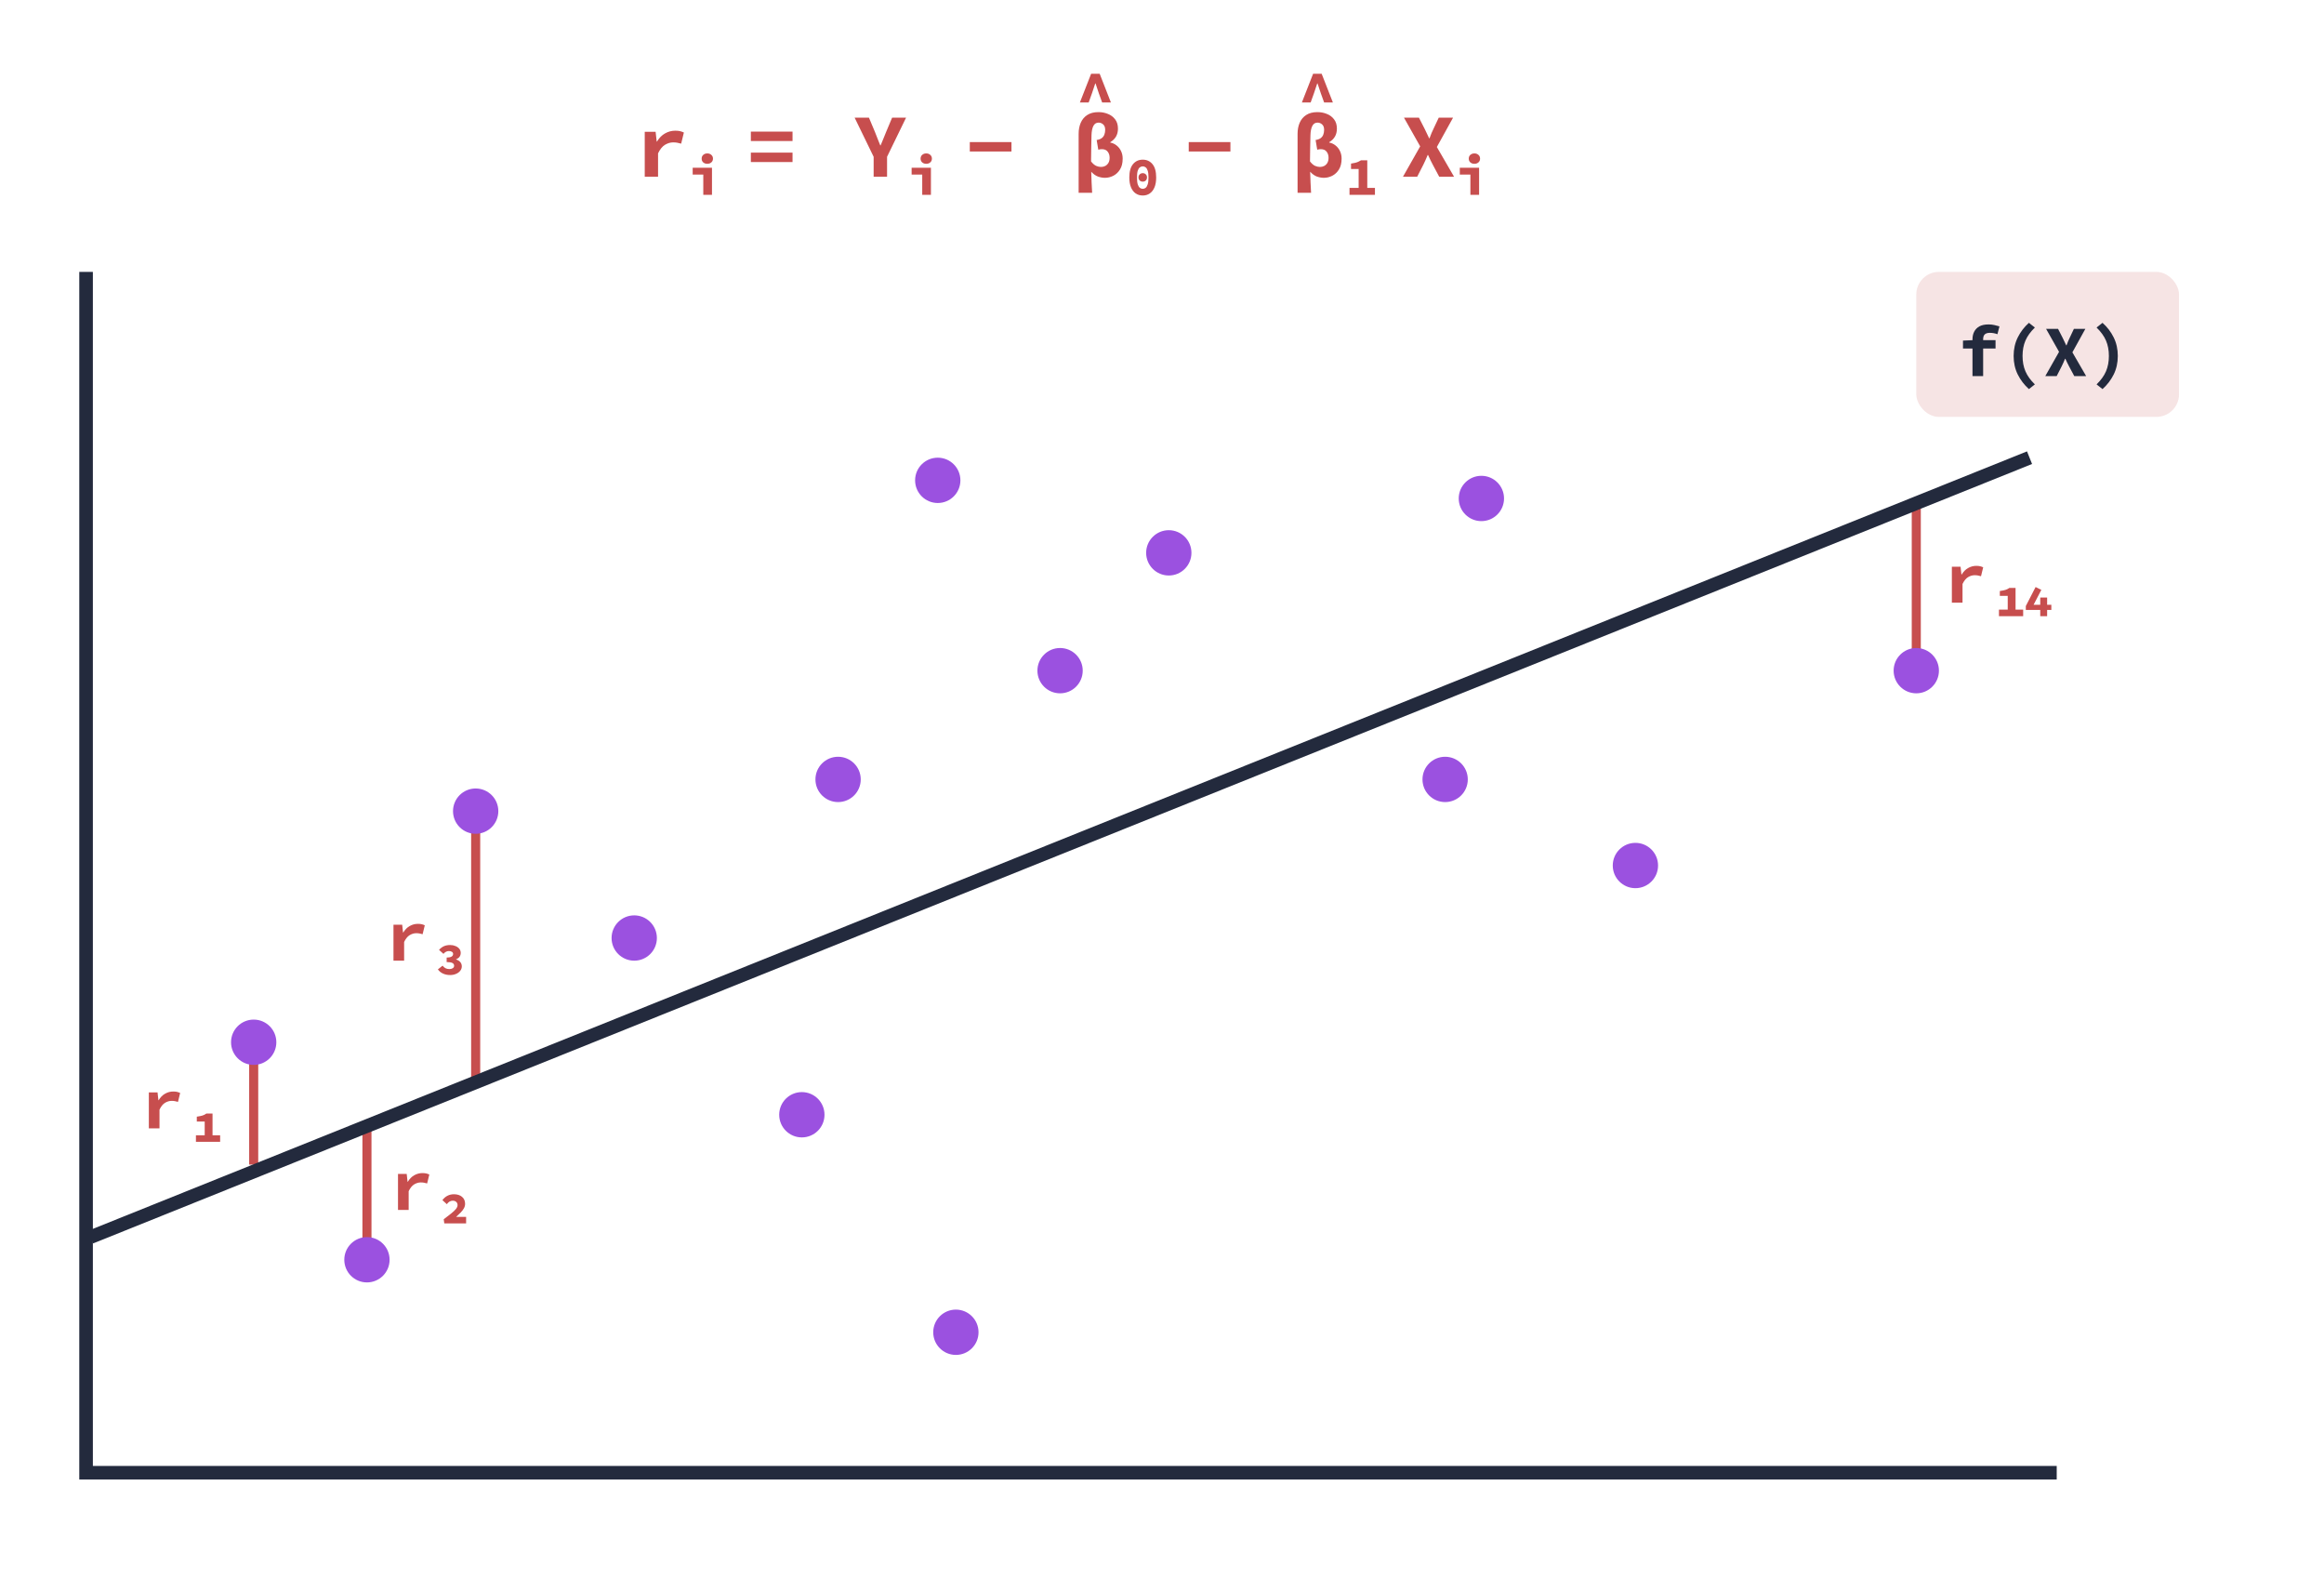<svg width="513" height="351" viewBox="0 0 513 351" fill="none" xmlns="http://www.w3.org/2000/svg">
<rect width="513" height="351" fill="white"/>
<path d="M81 247.5V278" stroke="#C74E4E" stroke-width="2"/>
<path d="M105 182V238" stroke="#C74E4E" stroke-width="2"/>
<path d="M423 111L423 148" stroke="#C74E4E" stroke-width="2"/>
<path d="M56 230V257" stroke="#C74E4E" stroke-width="2"/>
<path d="M448 101L20 273" stroke="#232A3D" stroke-width="3"/>
<path d="M263 122C263 119.239 260.761 117 258 117C255.239 117 253 119.239 253 122C253 124.761 255.239 127 258 127C260.761 127 263 124.761 263 122Z" fill="#9B51E0"/>
<path d="M332 110C332 107.239 329.761 105 327 105C324.239 105 322 107.239 322 110C322 112.761 324.239 115 327 115C329.761 115 332 112.761 332 110Z" fill="#9B51E0"/>
<path d="M212 106C212 103.239 209.761 101 207 101C204.239 101 202 103.239 202 106C202 108.761 204.239 111 207 111C209.761 111 212 108.761 212 106Z" fill="#9B51E0"/>
<path d="M239 148C239 145.239 236.761 143 234 143C231.239 143 229 145.239 229 148C229 150.761 231.239 153 234 153C236.761 153 239 150.761 239 148Z" fill="#9B51E0"/>
<path d="M324 172C324 169.239 321.761 167 319 167C316.239 167 314 169.239 314 172C314 174.761 316.239 177 319 177C321.761 177 324 174.761 324 172Z" fill="#9B51E0"/>
<path d="M366 191C366 188.239 363.761 186 361 186C358.239 186 356 188.239 356 191C356 193.761 358.239 196 361 196C363.761 196 366 193.761 366 191Z" fill="#9B51E0"/>
<path d="M428 148C428 145.239 425.761 143 423 143C420.239 143 418 145.239 418 148C418 150.761 420.239 153 423 153C425.761 153 428 150.761 428 148Z" fill="#9B51E0"/>
<path d="M190 172C190 169.239 187.761 167 185 167C182.239 167 180 169.239 180 172C180 174.761 182.239 177 185 177C187.761 177 190 174.761 190 172Z" fill="#9B51E0"/>
<path d="M216 294C216 291.239 213.761 289 211 289C208.239 289 206 291.239 206 294C206 296.761 208.239 299 211 299C213.761 299 216 296.761 216 294Z" fill="#9B51E0"/>
<path d="M61 230C61 227.239 58.761 225 56 225C53.239 225 51 227.239 51 230C51 232.761 53.239 235 56 235C58.761 235 61 232.761 61 230Z" fill="#9B51E0"/>
<path d="M182 246C182 243.239 179.761 241 177 241C174.239 241 172 243.239 172 246C172 248.761 174.239 251 177 251C179.761 251 182 248.761 182 246Z" fill="#9B51E0"/>
<path d="M145 207C145 204.239 142.761 202 140 202C137.239 202 135 204.239 135 207C135 209.761 137.239 212 140 212C142.761 212 145 209.761 145 207Z" fill="#9B51E0"/>
<path d="M110 179C110 176.239 107.761 174 105 174C102.239 174 100 176.239 100 179C100 181.761 102.239 184 105 184C107.761 184 110 181.761 110 179Z" fill="#9B51E0"/>
<path d="M86 278C86 275.239 83.761 273 81 273C78.239 273 76 275.239 76 278C76 280.761 78.239 283 81 283C83.761 283 86 280.761 86 278Z" fill="#9B51E0"/>
<path d="M87.856 267V259.064H89.776L89.968 260.792H90.016C90.411 260.141 90.885 259.661 91.44 259.352C92.005 259.032 92.603 258.872 93.232 258.872C93.584 258.872 93.867 258.899 94.08 258.952C94.304 259.005 94.533 259.085 94.768 259.192L94.288 261.16C94.043 261.085 93.819 261.032 93.616 261C93.424 260.957 93.179 260.936 92.88 260.936C92.389 260.936 91.904 261.08 91.424 261.368C90.955 261.656 90.549 262.157 90.208 262.872V267H87.856ZM98.074 269.976L97.946 269.064C98.575 268.595 99.119 268.173 99.578 267.8C100.036 267.437 100.388 267.107 100.634 266.808C100.879 266.499 101.002 266.216 101.002 265.96C101.002 265.651 100.906 265.411 100.714 265.24C100.532 265.059 100.271 264.968 99.93 264.968C99.684 264.968 99.45 265.032 99.226 265.16C99.012 265.288 98.815 265.48 98.634 265.736L97.658 264.84C97.988 264.403 98.367 264.077 98.794 263.864C99.22 263.651 99.69 263.544 100.202 263.544C100.938 263.544 101.53 263.731 101.978 264.104C102.436 264.477 102.666 264.995 102.666 265.656C102.666 265.997 102.58 266.323 102.41 266.632C102.25 266.931 102.02 267.235 101.722 267.544C101.423 267.853 101.076 268.184 100.682 268.536H102.89V269.976H98.074Z" fill="#C74E4E"/>
<path d="M430.856 133V125.064H432.776L432.968 126.792H433.016C433.411 126.141 433.885 125.661 434.44 125.352C435.005 125.032 435.603 124.872 436.232 124.872C436.584 124.872 436.867 124.899 437.08 124.952C437.304 125.005 437.533 125.085 437.768 125.192L437.288 127.16C437.043 127.085 436.819 127.032 436.616 127C436.424 126.957 436.179 126.936 435.88 126.936C435.389 126.936 434.904 127.08 434.424 127.368C433.955 127.656 433.549 128.157 433.208 128.872V133H430.856ZM443.186 135.976V131.496H441.442V130.424C441.954 130.349 442.359 130.269 442.658 130.184C442.956 130.099 443.255 129.949 443.554 129.736H444.914V135.976H443.186ZM441.25 135.976V134.536H446.594V135.976H441.25ZM450.364 135.976V131.864H451.884V135.976H450.364ZM447.18 134.6V133.736L449.34 129.544L450.604 130.168L448.892 133.464H452.812V134.6H447.18Z" fill="#C74E4E"/>
<path d="M86.856 212V204.064H88.776L88.968 205.792H89.016C89.411 205.141 89.885 204.661 90.44 204.352C91.005 204.032 91.603 203.872 92.232 203.872C92.584 203.872 92.867 203.899 93.08 203.952C93.304 204.005 93.533 204.085 93.768 204.192L93.288 206.16C93.043 206.085 92.819 206.032 92.616 206C92.424 205.957 92.179 205.936 91.88 205.936C91.389 205.936 90.904 206.08 90.424 206.368C89.955 206.656 89.549 207.157 89.208 207.872V212H86.856ZM99.362 215.168C98.786 215.168 98.263 215.061 97.794 214.848C97.324 214.635 96.946 214.325 96.658 213.92L97.698 213.104C97.9 213.371 98.124 213.563 98.37 213.68C98.615 213.797 98.882 213.856 99.17 213.856C99.479 213.856 99.735 213.792 99.938 213.664C100.14 213.536 100.242 213.355 100.242 213.12C100.242 212.832 100.108 212.624 99.842 212.496C99.575 212.368 99.159 212.304 98.594 212.304V211.312C99.042 211.312 99.388 211.248 99.634 211.12C99.89 210.981 100.018 210.784 100.018 210.528C100.018 210.315 99.932 210.155 99.762 210.048C99.591 209.931 99.362 209.872 99.074 209.872C98.839 209.872 98.62 209.931 98.418 210.048C98.215 210.155 98.039 210.304 97.89 210.496L96.914 209.616C97.255 209.243 97.618 208.971 98.002 208.8C98.396 208.629 98.855 208.544 99.378 208.544C99.794 208.544 100.178 208.619 100.53 208.768C100.882 208.907 101.164 209.104 101.378 209.36C101.591 209.616 101.698 209.925 101.698 210.288C101.698 210.619 101.612 210.901 101.442 211.136C101.282 211.36 101.015 211.557 100.642 211.728C101.047 211.845 101.362 212.032 101.586 212.288C101.82 212.555 101.938 212.875 101.938 213.248C101.938 213.632 101.815 213.968 101.57 214.256C101.335 214.544 101.02 214.768 100.626 214.928C100.242 215.088 99.82 215.168 99.362 215.168Z" fill="#C74E4E"/>
<path d="M32.856 249V241.064H34.776L34.968 242.792H35.016C35.411 242.141 35.885 241.661 36.44 241.352C37.005 241.032 37.603 240.872 38.232 240.872C38.584 240.872 38.867 240.899 39.08 240.952C39.304 241.005 39.533 241.085 39.768 241.192L39.288 243.16C39.043 243.085 38.819 243.032 38.616 243C38.424 242.957 38.179 242.936 37.88 242.936C37.389 242.936 36.904 243.08 36.424 243.368C35.955 243.656 35.549 244.157 35.208 244.872V249H32.856ZM45.186 251.976V247.496H43.442V246.424C43.954 246.349 44.359 246.269 44.658 246.184C44.956 246.099 45.255 245.949 45.554 245.736H46.914V251.976H45.186ZM43.25 251.976V250.536H48.594V251.976H43.25Z" fill="#C74E4E"/>
<rect opacity="0.15" x="423" y="60" width="58" height="32" rx="5" fill="#C74E4E"/>
<path d="M19 60V325H454" stroke="#232A3D" stroke-width="3"/>
<path d="M435.408 83V74.856C435.408 74.248 435.531 73.699 435.776 73.208C436.032 72.707 436.416 72.312 436.928 72.024C437.451 71.736 438.128 71.592 438.96 71.592C439.419 71.592 439.851 71.64 440.256 71.736C440.661 71.821 441.029 71.917 441.36 72.024L440.912 73.752C440.656 73.656 440.389 73.581 440.112 73.528C439.845 73.475 439.557 73.448 439.248 73.448C438.747 73.448 438.373 73.56 438.128 73.784C437.883 74.008 437.76 74.36 437.76 74.84V83H435.408ZM433.312 76.904V75.16L435.488 75.064H440.496V76.904H433.312ZM447.866 85.864C446.831 84.936 446.01 83.864 445.402 82.648C444.794 81.421 444.49 80.056 444.49 78.552C444.49 77.048 444.794 75.683 445.402 74.456C446.01 73.229 446.831 72.157 447.866 71.24L449.178 72.28C448.218 73.208 447.524 74.168 447.098 75.16C446.671 76.152 446.458 77.283 446.458 78.552C446.458 79.811 446.671 80.941 447.098 81.944C447.524 82.936 448.218 83.896 449.178 84.824L447.866 85.864ZM451.476 83L454.516 77.64L451.652 72.568H454.292L455.299 74.536C455.417 74.771 455.54 75.027 455.668 75.304C455.796 75.581 455.94 75.885 456.1 76.216H456.164C456.281 75.885 456.398 75.581 456.516 75.304C456.633 75.027 456.75 74.771 456.868 74.536L457.796 72.568H460.324L457.46 77.752L460.5 83H457.876L456.74 80.872C456.601 80.595 456.462 80.323 456.324 80.056C456.196 79.779 456.057 79.48 455.908 79.16H455.844C455.716 79.48 455.588 79.779 455.46 80.056C455.332 80.323 455.204 80.595 455.076 80.872L453.988 83H451.476ZM464.109 85.864L462.797 84.824C463.757 83.896 464.451 82.936 464.877 81.944C465.304 80.941 465.517 79.811 465.517 78.552C465.517 77.283 465.304 76.152 464.877 75.16C464.451 74.168 463.757 73.208 462.797 72.28L464.109 71.24C465.144 72.157 465.965 73.229 466.573 74.456C467.181 75.683 467.485 77.048 467.485 78.552C467.485 80.056 467.181 81.421 466.573 82.648C465.965 83.864 465.144 84.936 464.109 85.864Z" fill="#232A3D"/>
<path d="M142.32 39V29.08H144.72L144.96 31.24H145.02C145.513 30.427 146.107 29.827 146.8 29.44C147.507 29.04 148.253 28.84 149.04 28.84C149.48 28.84 149.833 28.873 150.1 28.94C150.38 29.007 150.667 29.107 150.96 29.24L150.36 31.7C150.053 31.607 149.773 31.54 149.52 31.5C149.28 31.447 148.973 31.42 148.6 31.42C147.987 31.42 147.38 31.6 146.78 31.96C146.193 32.32 145.687 32.947 145.26 33.84V39H142.32ZM155.244 43V38.524H152.904V37.024H157.164V43H155.244ZM156.132 36.148C155.772 36.148 155.472 36.044 155.232 35.836C155 35.628 154.884 35.352 154.884 35.008C154.884 34.664 155 34.388 155.232 34.18C155.472 33.964 155.772 33.856 156.132 33.856C156.492 33.856 156.788 33.964 157.02 34.18C157.26 34.388 157.38 34.664 157.38 35.008C157.38 35.352 157.26 35.628 157.02 35.836C156.788 36.044 156.492 36.148 156.132 36.148ZM165.744 31.12V29.04H174.944V31.12H165.744ZM165.744 35.76V33.68H174.944V35.76H165.744ZM192.849 39V34.6L188.649 25.96H191.809L193.129 29.1C193.329 29.593 193.522 30.087 193.709 30.58C193.909 31.06 194.109 31.56 194.309 32.08H194.389C194.602 31.56 194.809 31.06 195.009 30.58C195.222 30.087 195.422 29.593 195.609 29.1L196.929 25.96H200.009L195.809 34.6V39H192.849ZM203.573 43V38.524H201.233V37.024H205.493V43H203.573ZM204.461 36.148C204.101 36.148 203.801 36.044 203.561 35.836C203.329 35.628 203.213 35.352 203.213 35.008C203.213 34.664 203.329 34.388 203.561 34.18C203.801 33.964 204.101 33.856 204.461 33.856C204.821 33.856 205.117 33.964 205.349 34.18C205.589 34.388 205.709 34.664 205.709 35.008C205.709 35.352 205.589 35.628 205.349 35.836C205.117 36.044 204.821 36.148 204.461 36.148ZM214.073 33.44V31.36H223.273V33.44H214.073ZM238.098 42.54V29.52C238.098 28.627 238.251 27.82 238.558 27.1C238.878 26.367 239.358 25.793 239.998 25.38C240.651 24.953 241.478 24.74 242.478 24.74C243.211 24.74 243.904 24.873 244.558 25.14C245.211 25.393 245.744 25.793 246.158 26.34C246.571 26.873 246.778 27.553 246.778 28.38C246.778 29.047 246.638 29.627 246.358 30.12C246.078 30.613 245.651 31.033 245.078 31.38V31.46C245.598 31.553 246.064 31.767 246.478 32.1C246.891 32.42 247.218 32.833 247.458 33.34C247.698 33.833 247.818 34.387 247.818 35C247.818 35.987 247.618 36.793 247.218 37.42C246.831 38.033 246.338 38.493 245.738 38.8C245.138 39.093 244.524 39.24 243.898 39.24C243.404 39.24 242.891 39.147 242.358 38.96C241.838 38.76 241.344 38.407 240.878 37.9C240.904 38.687 240.931 39.46 240.958 40.22C240.998 40.993 241.038 41.767 241.078 42.54H238.098ZM243.038 36.84C243.384 36.84 243.698 36.767 243.978 36.62C244.271 36.46 244.504 36.233 244.678 35.94C244.851 35.633 244.938 35.26 244.938 34.82C244.938 34.287 244.798 33.84 244.518 33.48C244.238 33.107 243.811 32.92 243.238 32.92C242.944 32.92 242.678 32.96 242.438 33.04L242.078 30.9C242.558 30.82 242.931 30.68 243.198 30.48C243.478 30.267 243.671 30.007 243.778 29.7C243.898 29.38 243.958 29.033 243.958 28.66C243.958 28.113 243.811 27.713 243.518 27.46C243.224 27.193 242.884 27.06 242.498 27.06C241.991 27.06 241.611 27.3 241.358 27.78C241.104 28.26 240.964 28.953 240.938 29.86C240.924 30.833 240.904 31.793 240.878 32.74C240.851 33.687 240.838 34.647 240.838 35.62C241.211 36.1 241.584 36.427 241.958 36.6C242.331 36.76 242.691 36.84 243.038 36.84ZM252.25 43.144C251.658 43.144 251.138 42.992 250.69 42.688C250.25 42.384 249.906 41.936 249.658 41.344C249.41 40.752 249.286 40.024 249.286 39.16C249.286 37.856 249.558 36.876 250.102 36.22C250.646 35.564 251.362 35.236 252.25 35.236C253.138 35.236 253.854 35.564 254.398 36.22C254.942 36.876 255.214 37.856 255.214 39.16C255.214 40.024 255.09 40.752 254.842 41.344C254.594 41.936 254.246 42.384 253.798 42.688C253.358 42.992 252.842 43.144 252.25 43.144ZM252.25 41.668C252.482 41.668 252.694 41.596 252.886 41.452C253.078 41.3 253.23 41.044 253.342 40.684C253.462 40.316 253.522 39.808 253.522 39.16C253.522 38.512 253.462 38.012 253.342 37.66C253.23 37.308 253.078 37.064 252.886 36.928C252.694 36.784 252.482 36.712 252.25 36.712C252.018 36.712 251.806 36.784 251.614 36.928C251.422 37.064 251.266 37.308 251.146 37.66C251.034 38.012 250.978 38.512 250.978 39.16C250.978 39.808 251.034 40.316 251.146 40.684C251.266 41.044 251.422 41.3 251.614 41.452C251.806 41.596 252.018 41.668 252.25 41.668ZM252.25 40.084C251.986 40.084 251.762 40 251.578 39.832C251.402 39.656 251.314 39.428 251.314 39.148C251.314 38.868 251.402 38.644 251.578 38.476C251.762 38.3 251.986 38.212 252.25 38.212C252.522 38.212 252.746 38.3 252.922 38.476C253.098 38.644 253.186 38.868 253.186 39.148C253.186 39.428 253.098 39.656 252.922 39.832C252.746 40 252.522 40.084 252.25 40.084ZM262.402 33.44V31.36H271.602V33.44H262.402ZM286.426 42.54V29.52C286.426 28.627 286.58 27.82 286.886 27.1C287.206 26.367 287.686 25.793 288.326 25.38C288.98 24.953 289.806 24.74 290.806 24.74C291.54 24.74 292.233 24.873 292.886 25.14C293.54 25.393 294.073 25.793 294.486 26.34C294.9 26.873 295.106 27.553 295.106 28.38C295.106 29.047 294.966 29.627 294.686 30.12C294.406 30.613 293.98 31.033 293.406 31.38V31.46C293.926 31.553 294.393 31.767 294.806 32.1C295.22 32.42 295.546 32.833 295.786 33.34C296.026 33.833 296.146 34.387 296.146 35C296.146 35.987 295.946 36.793 295.546 37.42C295.16 38.033 294.666 38.493 294.066 38.8C293.466 39.093 292.853 39.24 292.226 39.24C291.733 39.24 291.22 39.147 290.686 38.96C290.166 38.76 289.673 38.407 289.206 37.9C289.233 38.687 289.26 39.46 289.286 40.22C289.326 40.993 289.366 41.767 289.406 42.54H286.426ZM291.366 36.84C291.713 36.84 292.026 36.767 292.306 36.62C292.6 36.46 292.833 36.233 293.006 35.94C293.18 35.633 293.266 35.26 293.266 34.82C293.266 34.287 293.126 33.84 292.846 33.48C292.566 33.107 292.14 32.92 291.566 32.92C291.273 32.92 291.006 32.96 290.766 33.04L290.406 30.9C290.886 30.82 291.26 30.68 291.526 30.48C291.806 30.267 292 30.007 292.106 29.7C292.226 29.38 292.286 29.033 292.286 28.66C292.286 28.113 292.14 27.713 291.846 27.46C291.553 27.193 291.213 27.06 290.826 27.06C290.32 27.06 289.94 27.3 289.686 27.78C289.433 28.26 289.293 28.953 289.266 29.86C289.253 30.833 289.233 31.793 289.206 32.74C289.18 33.687 289.166 34.647 289.166 35.62C289.54 36.1 289.913 36.427 290.286 36.6C290.66 36.76 291.02 36.84 291.366 36.84ZM297.89 43V41.464H299.906V37.288H298.226V36.1C298.578 36.052 298.878 35.996 299.126 35.932C299.382 35.868 299.61 35.792 299.81 35.704C300.01 35.616 300.214 35.508 300.422 35.38H301.814V41.464H303.506V43H297.89ZM309.691 39L313.491 32.3L309.911 25.96H313.211L314.471 28.42C314.617 28.713 314.771 29.033 314.931 29.38C315.091 29.727 315.271 30.107 315.471 30.52H315.551C315.697 30.107 315.844 29.727 315.991 29.38C316.137 29.033 316.284 28.713 316.431 28.42L317.591 25.96H320.751L317.171 32.44L320.971 39H317.691L316.271 36.34C316.097 35.993 315.924 35.653 315.751 35.32C315.591 34.973 315.417 34.6 315.231 34.2H315.151C314.991 34.6 314.831 34.973 314.671 35.32C314.511 35.653 314.351 35.993 314.191 36.34L312.831 39H309.691ZM324.575 43V38.524H322.235V37.024H326.495V43H324.575ZM325.463 36.148C325.103 36.148 324.803 36.044 324.563 35.836C324.331 35.628 324.215 35.352 324.215 35.008C324.215 34.664 324.331 34.388 324.563 34.18C324.803 33.964 325.103 33.856 325.463 33.856C325.823 33.856 326.119 33.964 326.351 34.18C326.591 34.388 326.711 34.664 326.711 35.008C326.711 35.352 326.591 35.628 326.351 35.836C326.119 36.044 325.823 36.148 325.463 36.148Z" fill="#C74E4E"/>
<path d="M238.376 22.616L240.856 16.28H242.744L245.224 22.616H243.288L242.552 20.568L241.832 18.408H241.768L241.048 20.568L240.312 22.616H238.376Z" fill="#C74E4E"/>
<path d="M287.376 22.616L289.856 16.28H291.744L294.224 22.616H292.288L291.552 20.568L290.832 18.408H290.768L290.048 20.568L289.312 22.616H287.376Z" fill="#C74E4E"/>
</svg>
